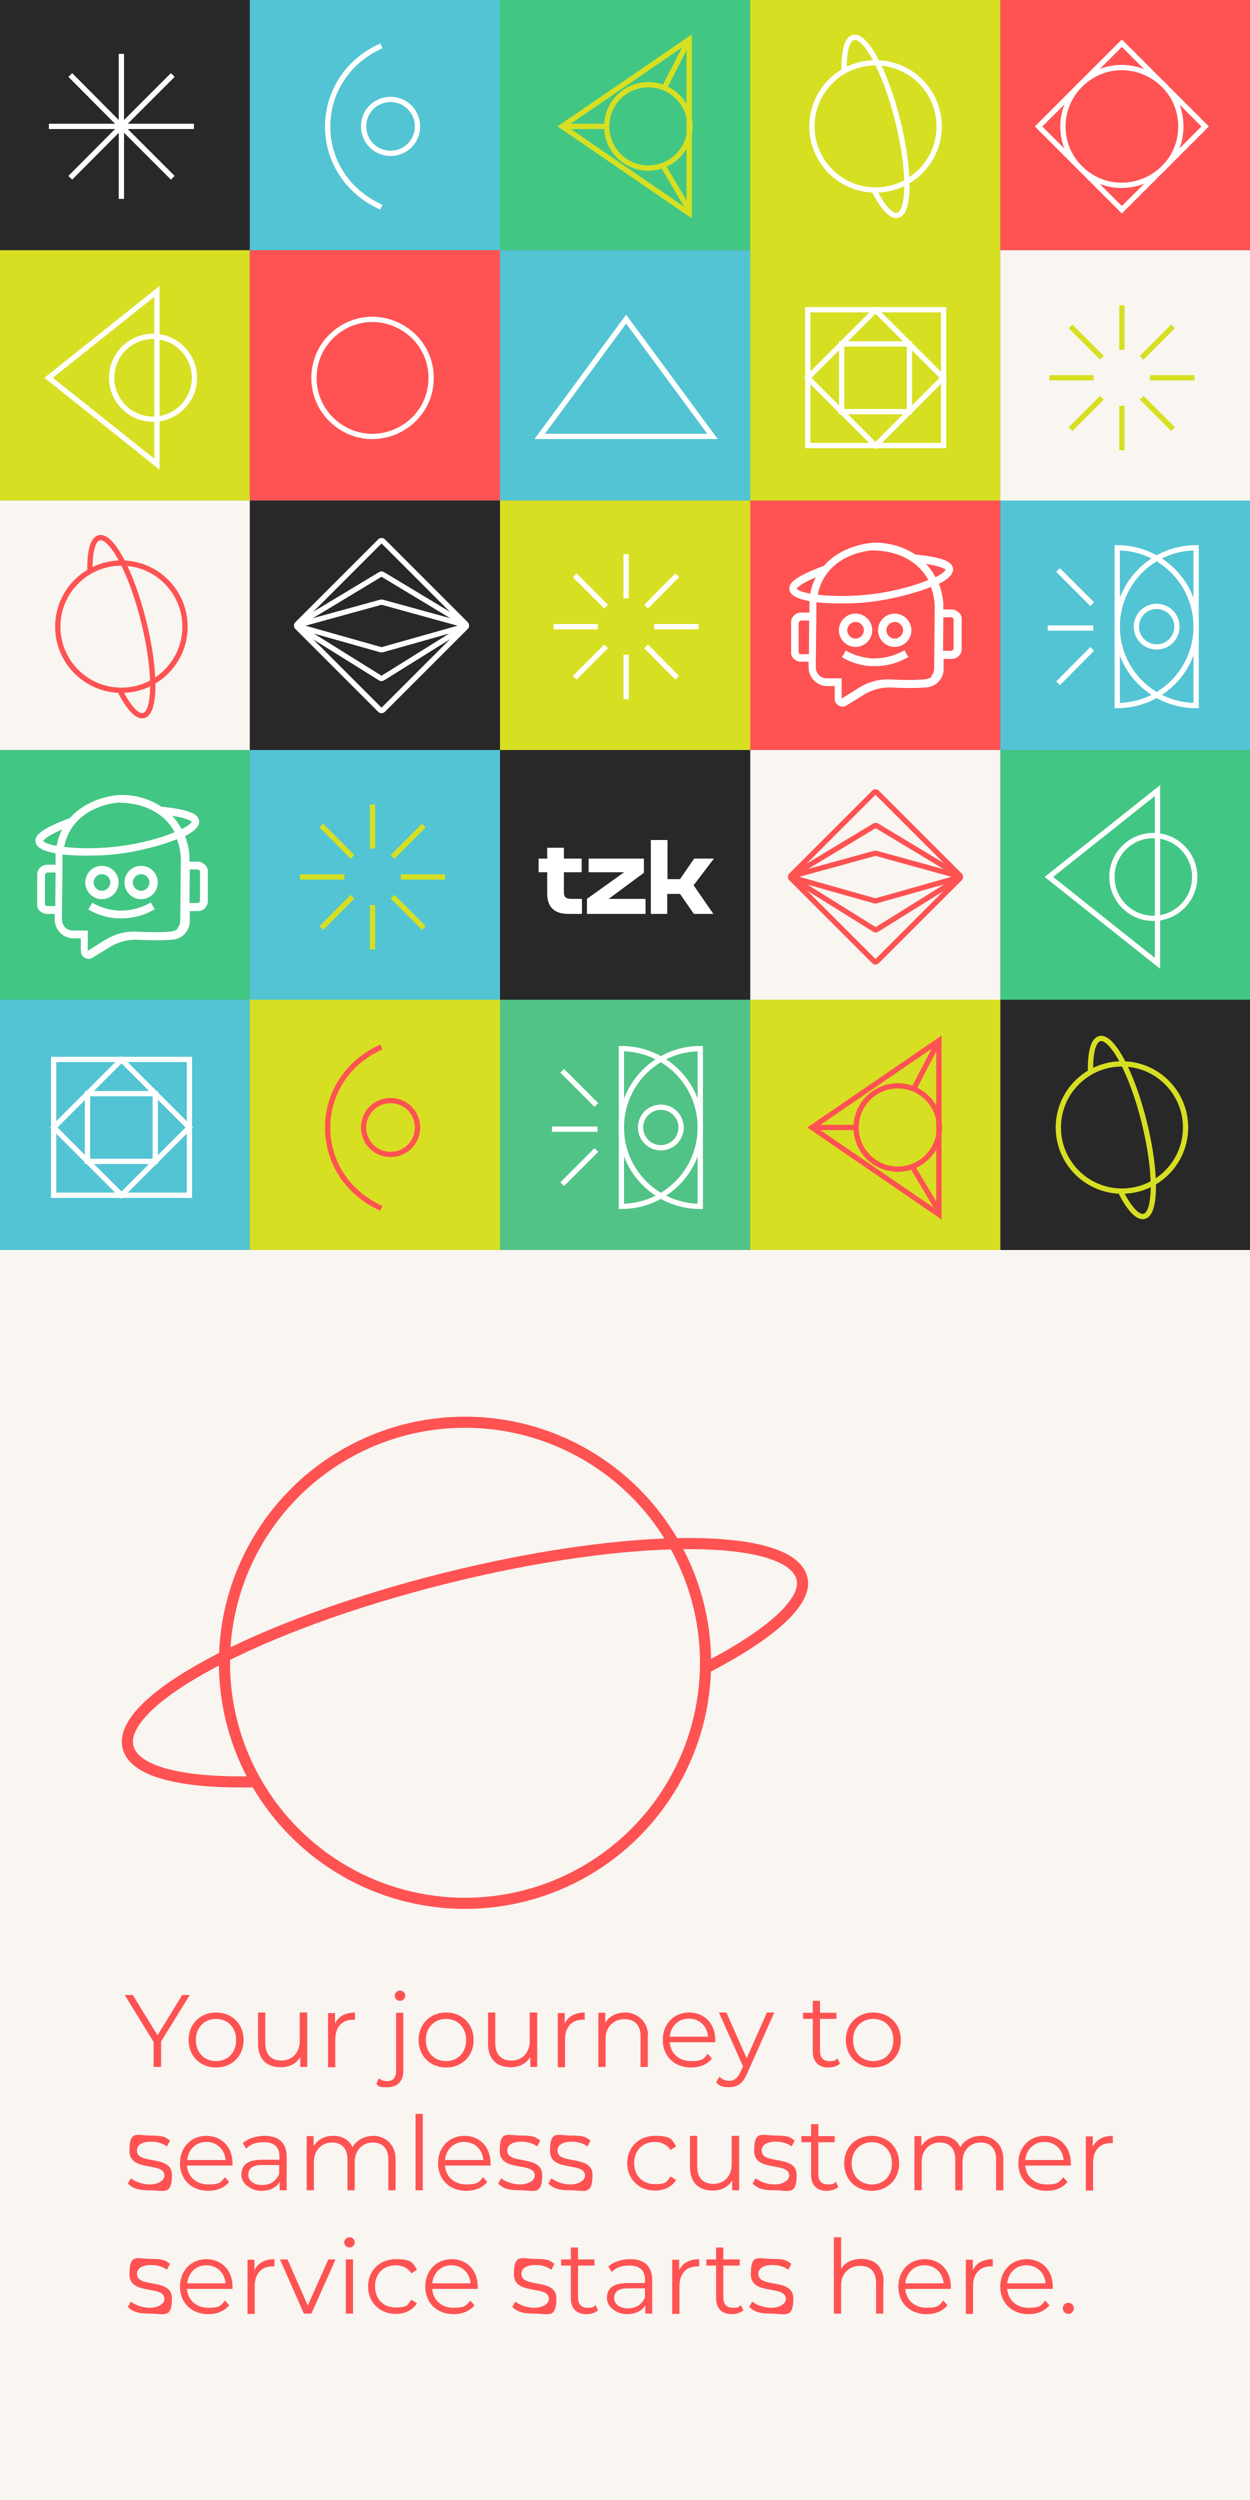 <?xml version="1.0" encoding="UTF-8"?>
<svg xmlns="http://www.w3.org/2000/svg" version="1.1" viewBox="0 0 450 900">
  <rect x="0" y="0" width="450" height="900" fill="#808080" stroke="none"/>
  <defs>
    <style>
      .cls-1 {
        fill: #292828;
      }

      .cls-2, .cls-3 {
        stroke: #ff5252;
      }

      .cls-2, .cls-3, .cls-4, .cls-5 {
        fill: none;
      }

      .cls-2, .cls-4, .cls-5 {
        stroke-width: 1.9px;
      }

      .cls-6 {
        fill: #42c684;
      }

      .cls-3 {
        stroke-width: 4px;
      }

      .cls-7 {
        fill: #fff;
      }

      .cls-8 {
        fill: #ff5252;
      }

      .cls-4 {
        stroke: #fff;
      }

      .cls-5 {
        stroke: #d7df22;
      }

      .cls-9 {
        fill: #51c387;
      }

      .cls-10 {
        fill: #f9f5f1;
      }

      .cls-11 {
        fill: #52c4d4;
      }

      .cls-12 {
        fill: #d7df22;
      }
    </style>
  </defs>
  <!-- Generator: Adobe Illustrator 28.7.1, SVG Export Plug-In . SVG Version: 1.2.0 Build 142)  -->
  <g>
    <g id="Layer_1">
      <g>
        <g>
          <rect class="cls-8" x="360.1" width="90.1" height="90.1"/>
          <rect class="cls-12" x="270" width="90.1" height="180.2"/>
          <rect class="cls-6" x="180" width="90.1" height="90.1"/>
          <rect class="cls-11" x="89.9" width="90.1" height="90.1"/>
          <rect class="cls-1" x="-.2" width="90.1" height="90.1"/>
          <rect class="cls-10" x="360.1" y="90.1" width="90.1" height="90.1"/>
          <rect class="cls-11" x="180" y="90.1" width="90.1" height="90.1"/>
          <rect class="cls-8" x="89.9" y="90.1" width="90.1" height="90.1"/>
          <rect class="cls-12" x="-.2" y="90.1" width="90.1" height="90.1"/>
          <rect class="cls-11" x="360.1" y="180.2" width="90.1" height="90.1"/>
          <rect class="cls-8" x="270" y="180.2" width="90.1" height="90.1"/>
          <rect class="cls-12" x="180" y="180.2" width="90.1" height="90.1"/>
          <rect class="cls-1" x="89.9" y="180.2" width="90.1" height="90.1"/>
          <rect class="cls-10" x="-.2" y="180.2" width="90.1" height="90.1"/>
          <rect class="cls-6" x="360.1" y="270" width="90.1" height="90.1"/>
          <rect class="cls-10" x="270" y="270" width="90.1" height="90.1"/>
          <rect class="cls-1" x="180" y="270" width="90.1" height="90.1"/>
          <rect class="cls-11" x="89.9" y="270" width="90.1" height="90.1"/>
          <rect class="cls-6" x="-.2" y="270" width="90.1" height="90.1"/>
          <rect class="cls-1" x="360.1" y="359.9" width="90.1" height="90.1"/>
          <rect class="cls-12" x="270" y="359.9" width="90.1" height="90.1"/>
          <rect class="cls-9" x="180" y="359.9" width="90.1" height="90.1"/>
          <rect class="cls-12" x="89.9" y="359.9" width="90.1" height="90.1"/>
          <rect class="cls-11" x="-.2" y="359.9" width="90.1" height="90.1"/>
          <polygon class="cls-4" points="225.4 157.1 194.3 157.1 225.4 114.9 256.5 157.1 225.4 157.1"/>
          <g>
            <path class="cls-4" d="M425.1,45.5h0c0,17.6-20.2,27.5-34.2,16.8h0c-11-8.5-11-25,0-33.5h0c13.9-10.8,34.2-.9,34.2,16.8h0Z"/>
            <rect class="cls-4" x="382.7" y="24.3" width="42.4" height="42.4" transform="translate(657.3 363.3) rotate(-135)"/>
          </g>
          <g>
            <rect class="cls-2" x="293.4" y="293.8" width="43.7" height="43.7" rx=".7" ry=".7" transform="translate(314.9 761.8) rotate(-135)"/>
            <path class="cls-2" d="M315.7,297.3l29.2,17.6c.6.3.6,1.2,0,1.5l-29.2,18.2c-.3.2-.7.2-.9,0l-29.2-18.2c-.6-.4-.6-1.2,0-1.5l29.2-17.6c.3-.2.6-.2.9,0Z"/>
            <path class="cls-2" d="M315.4,307.2l27.6,7.6c.9.2.9,1.5,0,1.7l-27.6,7.8c-.2,0-.3,0-.5,0l-27.6-7.8c-.9-.2-.9-1.5,0-1.7l27.6-7.6c.2,0,.3,0,.5,0Z"/>
          </g>
          <g>
            <polygon class="cls-4" points="56.5 136 56.5 167.1 17.5 136 56.5 104.9 56.5 136"/>
            <circle class="cls-4" cx="55.1" cy="136" r="14.9"/>
          </g>
          <g>
            <polygon class="cls-4" points="416.7 315.7 416.7 346.8 377.6 315.7 416.7 284.6 416.7 315.7"/>
            <circle class="cls-4" cx="415.2" cy="315.7" r="14.9"/>
          </g>
          <g>
            <g>
              <path class="cls-4" d="M252.1,377.5c-15.7,0-28.4,12.7-28.4,28.4s12.7,28.4,28.4,28.4v-56.8Z"/>
              <path class="cls-4" d="M223.7,377.5c15.7,0,28.4,12.7,28.4,28.4s-12.7,28.4-28.4,28.4v-56.8Z"/>
            </g>
            <circle class="cls-4" cx="237.9" cy="405.9" r="7.3"/>
            <g>
              <line class="cls-4" x1="215.1" y1="406.5" x2="198.7" y2="406.5"/>
              <line class="cls-4" x1="214.7" y1="397.8" x2="202.4" y2="385.5"/>
              <line class="cls-4" x1="214.7" y1="414" x2="202.4" y2="426.3"/>
            </g>
          </g>
          <g>
            <g>
              <path class="cls-4" d="M430.6,197.2c-15.7,0-28.4,12.7-28.4,28.4s12.7,28.4,28.4,28.4v-56.8Z"/>
              <path class="cls-4" d="M402.2,197.2c15.7,0,28.4,12.7,28.4,28.4s-12.7,28.4-28.4,28.4v-56.8Z"/>
            </g>
            <circle class="cls-4" cx="416.4" cy="225.6" r="7.3"/>
            <g>
              <line class="cls-4" x1="393.6" y1="226.1" x2="377.2" y2="226.1"/>
              <line class="cls-4" x1="393.2" y1="217.5" x2="380.9" y2="205.2"/>
              <line class="cls-4" x1="393.2" y1="233.6" x2="380.9" y2="246"/>
            </g>
          </g>
          <g>
            <polygon class="cls-5" points="248.1 45.5 248.1 76.8 202.4 45.5 248.1 14.2 248.1 45.5"/>
            <circle class="cls-5" cx="233.4" cy="45.5" r="15"/>
            <line class="cls-5" x1="248.1" y1="14.2" x2="239.1" y2="31.7"/>
            <line class="cls-5" x1="218.4" y1="45.5" x2="202.4" y2="45.5"/>
            <line class="cls-5" x1="238.6" y1="59.5" x2="248.1" y2="75.6"/>
          </g>
          <g>
            <polygon class="cls-2" points="338 405.9 338 437.2 292.3 405.9 338 374.6 338 405.9"/>
            <circle class="cls-2" cx="323.2" cy="405.9" r="15"/>
            <line class="cls-2" x1="338" y1="374.6" x2="328.9" y2="392.1"/>
            <line class="cls-2" x1="308.2" y1="405.9" x2="292.3" y2="405.9"/>
            <line class="cls-2" x1="328.4" y1="419.9" x2="338" y2="436"/>
          </g>
          <g>
            <rect class="cls-4" x="290.8" y="111.6" width="48.9" height="48.9" transform="translate(179.2 451.2) rotate(-90)"/>
            <rect class="cls-4" x="297.9" y="118.7" width="34.5" height="34.5" transform="translate(441.9 455) rotate(-135)"/>
            <rect class="cls-4" x="303" y="123.8" width="24.4" height="24.4" transform="translate(179.2 451.2) rotate(-90)"/>
          </g>
          <g>
            <rect class="cls-4" x="19.3" y="381.5" width="48.9" height="48.9" transform="translate(-362.2 449.6) rotate(-90)"/>
            <rect class="cls-4" x="26.5" y="388.6" width="34.5" height="34.5" transform="translate(-212.3 723.8) rotate(-135)"/>
            <rect class="cls-4" x="31.5" y="393.7" width="24.4" height="24.4" transform="translate(-362.2 449.6) rotate(-90)"/>
          </g>
          <g>
            <circle class="cls-4" cx="315.2" cy="45.5" r="22.9"/>
            <path class="cls-4" d="M303.9,25.9c-.2-7.1.9-11.8,3.3-12.4,4.4-1.1,11.6,12.3,16,30,4.4,17.7,4.4,32.9,0,34-2.3.6-5.3-2.8-8.3-8.5"/>
          </g>
          <g>
            <circle class="cls-5" cx="403.9" cy="405.9" r="22.9"/>
            <path class="cls-5" d="M392.6,386.3c-.2-7.1.9-11.8,3.3-12.4,4.4-1.1,11.6,12.3,16,30,4.4,17.7,4.4,32.9,0,34-2.3.6-5.3-2.8-8.3-8.5"/>
          </g>
          <g>
            <circle class="cls-2" cx="43.7" cy="225.6" r="22.9"/>
            <path class="cls-2" d="M32.4,206c-.2-7.1.9-11.8,3.3-12.4,4.4-1.1,11.6,12.3,16,30,4.4,17.7,4.4,32.9,0,34-2.3.6-5.3-2.8-8.3-8.5"/>
          </g>
          <g>
            <line class="cls-5" x1="385.4" y1="117.5" x2="396.7" y2="128.8"/>
            <line class="cls-5" x1="403.9" y1="109.9" x2="403.9" y2="125.9"/>
            <line class="cls-5" x1="422.3" y1="117.5" x2="411" y2="128.8"/>
            <line class="cls-5" x1="430" y1="136" x2="414" y2="136"/>
            <line class="cls-5" x1="411" y1="143.2" x2="422.3" y2="154.5"/>
            <line class="cls-5" x1="403.9" y1="146.1" x2="403.9" y2="162.1"/>
            <line class="cls-5" x1="396.7" y1="143.2" x2="385.4" y2="154.5"/>
            <line class="cls-5" x1="393.7" y1="136" x2="377.8" y2="136"/>
          </g>
          <g>
            <line class="cls-5" x1="115.7" y1="297.2" x2="126.9" y2="308.5"/>
            <line class="cls-5" x1="134.1" y1="289.6" x2="134.1" y2="305.5"/>
            <line class="cls-5" x1="152.6" y1="297.2" x2="141.3" y2="308.5"/>
            <line class="cls-5" x1="160.2" y1="315.7" x2="144.3" y2="315.7"/>
            <line class="cls-5" x1="141.3" y1="322.8" x2="152.6" y2="334.1"/>
            <line class="cls-5" x1="134.1" y1="325.8" x2="134.1" y2="341.8"/>
            <line class="cls-5" x1="126.9" y1="322.8" x2="115.7" y2="334.1"/>
            <line class="cls-5" x1="124" y1="315.7" x2="108" y2="315.7"/>
          </g>
          <g>
            <line class="cls-4" x1="206.9" y1="207.1" x2="218.2" y2="218.4"/>
            <line class="cls-4" x1="225.4" y1="199.5" x2="225.4" y2="215.4"/>
            <line class="cls-4" x1="243.8" y1="207.1" x2="232.6" y2="218.4"/>
            <line class="cls-4" x1="251.5" y1="225.6" x2="235.5" y2="225.6"/>
            <line class="cls-4" x1="232.6" y1="232.7" x2="243.8" y2="244"/>
            <line class="cls-4" x1="225.4" y1="235.7" x2="225.4" y2="251.7"/>
            <line class="cls-4" x1="218.2" y1="232.7" x2="206.9" y2="244"/>
            <line class="cls-4" x1="215.2" y1="225.6" x2="199.3" y2="225.6"/>
          </g>
          <g>
            <line class="cls-4" x1="25.3" y1="27" x2="43.7" y2="45.5"/>
            <line class="cls-4" x1="43.7" y1="19.4" x2="43.7" y2="45.5"/>
            <line class="cls-4" x1="62.2" y1="27" x2="43.7" y2="45.5"/>
            <line class="cls-4" x1="69.8" y1="45.5" x2="43.7" y2="45.5"/>
            <line class="cls-4" x1="62.2" y1="64" x2="43.7" y2="45.5"/>
            <line class="cls-4" x1="43.7" y1="71.6" x2="43.7" y2="45.5"/>
            <line class="cls-4" x1="25.3" y1="64" x2="43.7" y2="45.5"/>
            <line class="cls-4" x1="17.6" y1="45.5" x2="43.7" y2="45.5"/>
          </g>
          <path class="cls-4" d="M137.3,74.6c-25.8-11.6-25.8-46.5,0-58.1M150.3,45.5c0,5.4-4.3,9.7-9.7,9.7s-9.7-4.3-9.7-9.7,4.3-9.7,9.7-9.7,9.7,4.3,9.7,9.7Z"/>
          <path class="cls-2" d="M137.3,435c-25.8-11.6-25.8-46.5,0-58.1M150.3,405.9c0,5.4-4.3,9.7-9.7,9.7s-9.7-4.3-9.7-9.7,4.3-9.7,9.7-9.7,9.7,4.3,9.7,9.7Z"/>
          <path class="cls-4" d="M155.2,136h0c0,17.5-20.1,27.4-34,16.7h0c-10.9-8.4-10.9-24.9,0-33.3h0c13.9-10.7,34-.8,34,16.7h0Z"/>
          <g>
            <path class="cls-7" d="M204.5,329c-4.6,0-7.5-2.2-7.5-7.2v-7.8h-3.1v-4.9h3.1v-3.9h6v3.9h6.4v4.9h-6.4v7.1c0,2,.8,2.5,2.9,2.5h3.6v5.4h-4.9Z"/>
            <path class="cls-7" d="M219.1,323.6h13.3v5.4h-21.1v-5.4l12.7-9.1.7-.5h-12.8v-4.9h19.9v5.1c-4.2,3.1-8.5,6.3-12.7,9.4Z"/>
            <path class="cls-7" d="M234.3,329v-26.6h6v14.1h4.5l5.1-7.4h7.1l-7.3,9.6,7.1,10.3h-7l-5-7.2h-4.6v7.2h-6Z"/>
          </g>
          <g>
            <path class="cls-7" d="M73.7,311.3c-.7-.7-1.6-1.1-2.5-1.1h-3c0-.8,0-1.5,0-2.3-.2-2-.6-4.4-1.6-6.9,3.3-1.7,5.3-3.5,5.1-5.5-.3-2.7-4.3-4.1-13.6-5.1-6.6-4.4-13.9-4.3-15-4.2-.5,0-11.1.5-17.9,8.3-11.4,4.2-12.7,6.6-12.4,8.6.3,2.1,3.2,3.4,7.2,4.1v4.1s-2.9,0-2.9,0c-1,0-1.9.4-2.6,1s-1.1,1.6-1.1,2.5v10.5c-.1,1,.2,1.9.9,2.6.7.7,1.6,1.1,2.5,1.1h2.9s0,2,0,2c0,3.7,2.9,6.7,6.6,6.8h2.8s0,4.6,0,4.6c0,1,.5,1.9,1.4,2.4.4.2.9.4,1.4.4s.9-.1,1.4-.4l6.3-3.9c2.9-1.8,6.3-2.7,9.7-2.6,3.8.2,9,.3,12.4,0,.9,0,3-.3,4.6-1.9,1.3-1.3,2-2.9,2-4.7v-3.7s2.9,0,2.9,0h.1c1.9,0,3.5-1.6,3.5-3.5v-10.5c.1-1-.2-1.9-.9-2.6h0ZM68.9,295.8c0,.6-1.4,1.6-3.5,2.7-.5-.9-1-1.7-1.6-2.6-.6-.8-1.2-1.5-1.8-2.2,6.3,1,7,2.1,7,2.1ZM43.2,289c1.2,0,12-.2,18.4,8.5.5.7.9,1.4,1.3,2.1-4.8,2-12.1,4.1-20.3,5.1-7.5.9-14.5.8-19.5.2.4-2.1,1.1-4,2.1-5.8,5.5-9.6,17.4-10.2,17.9-10.2ZM15.5,302.8c0,0,.4-1.4,6.9-4.2-1,1.9-1.6,3.8-2,5.9-2.8-.5-4.6-1.2-4.9-1.8h0ZM17,326.2c-.2,0-.4,0-.6-.2-.2-.2-.2-.4-.2-.6v-10.5c.1-.2.2-.4.4-.6.2-.1.3-.2.5-.2h2.9s-.1,12.1-.1,12.1h-2.9ZM64.1,334.3c-.8.8-1.9,1-3,1.1-3.2.3-8.3.2-12,0-4-.2-7.9.9-11.3,3l-6.2,3.9v-7.3c0,0-5.4,0-5.4,0-2.2,0-3.9-1.8-3.9-4v-2h0l.2-17.6h0v-3.3h0c0-.2,0-.3,0-.5,3.4.4,7.4.5,11.1.4,3.3,0,6.5-.3,9-.6,5.8-.7,14.8-2.7,21.1-5.3,1,2.5,1.3,4.9,1.4,6.7l-.2,22.7c0,1-.4,2-1.2,2.8ZM71.9,324.3c0,.5-.3.8-.8.8h-2.9s.1-12.1.1-12.1h2.9c.2,0,.4.1.6.3.2.2.2.4.2.6v10.5c-.1,0-.1,0-.1,0Z"/>
            <g>
              <path class="cls-7" d="M42.4,327.8c-3.2-.2-6.4-1.2-9.2-2.8l-1.4,2.4c3.2,1.9,6.8,3,10.4,3.2.7,0,1.4,0,2,0,5.3-.1,9.4-2,11.5-3.3l-1.4-2.4c-2.1,1.2-6.4,3.2-11.9,2.9h0Z"/>
              <path class="cls-7" d="M50.8,314.7c1.7,0,3,1.4,3,3s-1.4,3-3,3-3-1.4-3-3,1.4-3,3-3M50.8,311.7c-3.3,0-6,2.7-6,6s2.7,6,6,6,6-2.7,6-6-2.7-6-6-6h0Z"/>
              <path class="cls-7" d="M36.7,314.7c1.7,0,3,1.4,3,3s-1.4,3-3,3-3-1.4-3-3,1.4-3,3-3M36.7,311.7c-3.3,0-6,2.7-6,6s2.7,6,6,6,6-2.7,6-6-2.7-6-6-6h0Z"/>
            </g>
          </g>
          <g>
            <path class="cls-7" d="M345.1,220.5c-.7-.7-1.6-1.1-2.5-1.1h-3c0-.8,0-1.5,0-2.3-.2-2-.6-4.4-1.6-6.9,3.3-1.7,5.3-3.5,5.1-5.5-.3-2.7-4.3-4.1-13.6-5.1-6.6-4.4-13.9-4.3-15-4.2-.5,0-11.1.5-17.9,8.3-11.4,4.2-12.7,6.6-12.4,8.6.3,2.1,3.2,3.4,7.2,4.1v4.1s-2.9,0-2.9,0c-1,0-1.9.4-2.6,1s-1.1,1.6-1.1,2.5v10.5c-.1,1,.2,1.9.9,2.6.7.7,1.6,1.1,2.5,1.1h2.9s0,2,0,2c0,3.7,2.9,6.7,6.6,6.8h2.8s0,4.6,0,4.6c0,1,.5,1.9,1.4,2.4.4.2.9.4,1.4.4s.9-.1,1.4-.4l6.3-3.9c2.9-1.8,6.3-2.7,9.7-2.6,3.8.2,9,.3,12.4,0,.9,0,3-.3,4.6-1.9,1.3-1.3,2-2.9,2-4.7v-3.7s2.9,0,2.9,0h.1c1.9,0,3.5-1.6,3.5-3.5v-10.5c.1-1-.2-1.9-.9-2.6h0ZM340.3,205.1c0,.6-1.4,1.6-3.5,2.7-.5-.9-1-1.7-1.6-2.6-.6-.8-1.2-1.5-1.8-2.2,6.3,1,7,2.1,7,2.1ZM314.5,198.2c1.2,0,12-.2,18.4,8.5.5.7.9,1.4,1.3,2.1-4.8,2-12.1,4.1-20.3,5.1-7.5.9-14.5.8-19.5.2.4-2.1,1.1-4,2.1-5.8,5.5-9.6,17.4-10.2,17.9-10.2ZM286.8,212c0,0,.4-1.4,6.9-4.2-1,1.9-1.6,3.8-2,5.9-2.8-.5-4.6-1.2-4.9-1.8h0ZM288.3,235.5c-.2,0-.4,0-.6-.2-.2-.2-.2-.4-.2-.6v-10.5c.1-.2.2-.4.4-.6.2-.1.3-.2.5-.2h2.9s-.1,12.1-.1,12.1h-2.9ZM335.5,243.5c-.8.8-1.9,1-3,1.1-3.2.3-8.3.2-12,0-4-.2-7.9.9-11.3,3l-6.2,3.9v-7.3c0,0-5.4,0-5.4,0-2.2,0-3.9-1.8-3.9-4v-2h0l.2-17.6h0v-3.3h0c0-.2,0-.3,0-.5,3.4.4,7.4.5,11.1.4,3.3,0,6.5-.3,9-.6,5.8-.7,14.8-2.7,21.1-5.3,1,2.5,1.3,4.9,1.4,6.7l-.2,22.7c0,1-.4,2-1.2,2.8ZM343.2,233.5c0,.5-.3.8-.8.8h-2.9s.1-12.1.1-12.1h2.9c.2,0,.4.1.6.3.2.2.2.4.2.6v10.5c-.1,0-.1,0-.1,0Z"/>
            <g>
              <path class="cls-7" d="M313.7,237c-3.2-.2-6.4-1.2-9.2-2.8l-1.4,2.4c3.2,1.9,6.8,3,10.4,3.2.7,0,1.4,0,2,0,5.3-.1,9.4-2,11.5-3.3l-1.4-2.4c-2.1,1.2-6.4,3.2-11.9,2.9h0Z"/>
              <path class="cls-7" d="M322.1,223.9c1.7,0,3,1.4,3,3s-1.4,3-3,3-3-1.4-3-3,1.4-3,3-3M322.1,220.9c-3.3,0-6,2.7-6,6s2.7,6,6,6,6-2.7,6-6-2.7-6-6-6h0Z"/>
              <path class="cls-7" d="M308,223.9c1.7,0,3,1.4,3,3s-1.4,3-3,3-3-1.4-3-3,1.4-3,3-3M308,220.9c-3.3,0-6,2.7-6,6s2.7,6,6,6,6-2.7,6-6-2.7-6-6-6h0Z"/>
            </g>
          </g>
          <g>
            <rect class="cls-4" x="115.5" y="203.4" width="43.7" height="43.7" rx=".7" ry=".7" transform="translate(75.2 481.6) rotate(-135)"/>
            <path class="cls-4" d="M137.8,206.8l29.2,17.6c.6.3.6,1.2,0,1.5l-29.2,18.2c-.3.2-.7.2-.9,0l-29.2-18.2c-.6-.4-.6-1.2,0-1.5l29.2-17.6c.3-.2.6-.2.9,0Z"/>
            <path class="cls-4" d="M137.6,216.8l27.6,7.6c.9.2.9,1.5,0,1.7l-27.6,7.8c-.2,0-.3,0-.5,0l-27.6-7.8c-.9-.2-.9-1.5,0-1.7l27.6-7.6c.2,0,.3,0,.5,0Z"/>
          </g>
        </g>
        <g>
          <rect class="cls-10" x="-.2" y="450" width="450.4" height="450"/>
          <g>
            <circle class="cls-3" cx="167.4" cy="598.6" r="86.6"/>
            <path class="cls-3" d="M93.2,641.4c-26.8.8-44.8-3.3-47.1-12.4-4.2-16.7,46.7-43.9,113.7-60.7,67-16.8,124.7-16.8,128.9-.1,2.2,8.6-12.1,20.6-34.1,32"/>
          </g>
          <g>
            <path class="cls-8" d="M58,735.1v9h-2.7v-9l-10.4-16.9h2.9l8.9,14.5,8.9-14.5h2.7l-10.4,16.9Z"/>
            <path class="cls-8" d="M67.9,734.4c0-5.8,4.2-9.9,9.9-9.9s9.9,4.1,9.9,9.9-4.2,9.9-9.9,9.9-9.9-4.1-9.9-9.9ZM85,734.4c0-4.6-3.1-7.6-7.2-7.6s-7.3,3-7.3,7.6,3.1,7.6,7.3,7.6,7.2-3,7.2-7.6Z"/>
            <path class="cls-8" d="M110.6,724.6v19.5h-2.5v-3.6c-1.4,2.4-3.9,3.7-7,3.7-5,0-8.2-2.8-8.2-8.4v-11.3h2.6v11c0,4.1,2.1,6.3,5.8,6.3s6.6-2.6,6.6-7.1v-10.2h2.6Z"/>
            <path class="cls-8" d="M127.8,724.5v2.6c-.2,0-.4,0-.6,0-4.1,0-6.5,2.6-6.5,7.2v9.9h-2.6v-19.5h2.5v3.8c1.2-2.6,3.7-4,7.3-4Z"/>
            <path class="cls-8" d="M135.5,750.2l.9-2c.8.7,1.8,1,3,1,2.1,0,3.2-1.3,3.2-3.7v-20.9h2.6v20.9c0,3.6-2,5.9-5.7,5.9s-3.1-.4-4.1-1.3ZM142.1,718.5c0-1,.9-1.9,1.9-1.9s1.9.8,1.9,1.8-.8,1.9-1.9,1.9-1.9-.9-1.9-1.9Z"/>
            <path class="cls-8" d="M150.7,734.4c0-5.8,4.2-9.9,9.9-9.9s9.9,4.1,9.9,9.9-4.2,9.9-9.9,9.9-9.9-4.1-9.9-9.9ZM167.8,734.4c0-4.6-3.1-7.6-7.2-7.6s-7.3,3-7.3,7.6,3.1,7.6,7.3,7.6,7.2-3,7.2-7.6Z"/>
            <path class="cls-8" d="M193.4,724.6v19.5h-2.5v-3.6c-1.4,2.4-3.9,3.7-7,3.7-5,0-8.2-2.8-8.2-8.4v-11.3h2.6v11c0,4.1,2.1,6.3,5.8,6.3s6.6-2.6,6.6-7.1v-10.2h2.6Z"/>
            <path class="cls-8" d="M210.5,724.5v2.6c-.2,0-.4,0-.6,0-4.1,0-6.5,2.6-6.5,7.2v9.9h-2.6v-19.5h2.5v3.8c1.2-2.6,3.7-4,7.3-4Z"/>
            <path class="cls-8" d="M233.2,732.8v11.3h-2.6v-11c0-4.1-2.1-6.2-5.8-6.2s-6.8,2.6-6.8,7v10.2h-2.6v-19.5h2.5v3.6c1.4-2.4,4-3.7,7.4-3.7s8,2.7,8,8.3Z"/>
            <path class="cls-8" d="M257.4,735.2h-16.3c.3,4.1,3.4,6.8,7.7,6.8s4.5-.9,6-2.6l1.5,1.7c-1.7,2.1-4.4,3.2-7.5,3.2-6.1,0-10.2-4.1-10.2-9.9s4-9.9,9.5-9.9,9.4,4,9.4,9.9,0,.5,0,.8ZM241.1,733.2h13.8c-.3-3.8-3.1-6.5-6.9-6.5s-6.5,2.7-6.9,6.5Z"/>
            <path class="cls-8" d="M278.7,724.6l-9.7,21.8c-1.6,3.8-3.7,5-6.5,5s-3.6-.6-4.7-1.8l1.2-2c1,1,2.1,1.5,3.6,1.5s2.9-.8,4-3.3l.9-1.9-8.7-19.4h2.7l7.3,16.5,7.3-16.5h2.6Z"/>
            <path class="cls-8" d="M302.4,742.9c-1,.9-2.6,1.4-4.1,1.4-3.7,0-5.7-2.1-5.7-5.7v-11.8h-3.5v-2.2h3.5v-4.3h2.6v4.3h5.9v2.2h-5.9v11.6c0,2.3,1.2,3.6,3.4,3.6s2.1-.3,2.9-1l.9,1.9Z"/>
            <path class="cls-8" d="M304.5,734.4c0-5.8,4.2-9.9,9.9-9.9s9.9,4.1,9.9,9.9-4.2,9.9-9.9,9.9-9.9-4.1-9.9-9.9ZM321.6,734.4c0-4.6-3.1-7.6-7.2-7.6s-7.3,3-7.3,7.6,3.1,7.6,7.3,7.6,7.2-3,7.2-7.6Z"/>
            <path class="cls-8" d="M45.9,786.3l1.2-2.1c1.6,1.2,4.2,2.2,6.9,2.2s5.2-1.3,5.2-3.2c0-5.1-12.6-1.1-12.6-8.8s2.7-5.6,7.7-5.6,5.3.7,6.9,1.8l-1.1,2.1c-1.7-1.2-3.7-1.7-5.7-1.7-3.5,0-5.1,1.4-5.1,3.2,0,5.3,12.6,1.3,12.6,8.8s-3,5.5-8,5.5-6.3-1-7.9-2.4Z"/>
            <path class="cls-8" d="M83.6,779.6h-16.3c.3,4.1,3.4,6.8,7.7,6.8s4.5-.9,6-2.6l1.5,1.7c-1.7,2.1-4.4,3.2-7.5,3.2-6.1,0-10.2-4.1-10.2-9.9s4-9.9,9.5-9.9,9.4,4,9.4,9.9,0,.5,0,.8ZM67.4,777.6h13.8c-.3-3.8-3.1-6.5-6.9-6.5s-6.5,2.7-6.9,6.5Z"/>
            <path class="cls-8" d="M103.2,776.4v12.1h-2.5v-3c-1.2,2-3.5,3.2-6.7,3.2s-7.1-2.3-7.1-5.7,1.9-5.5,7.5-5.5h6.2v-1.2c0-3.3-1.9-5.1-5.5-5.1s-4.9.9-6.5,2.3l-1.2-2c2-1.7,4.8-2.6,7.9-2.6,5,0,7.9,2.5,7.9,7.5ZM100.5,782.6v-3.2h-6.1c-3.8,0-5,1.5-5,3.5s1.8,3.7,4.9,3.7,5.1-1.4,6.2-4Z"/>
            <path class="cls-8" d="M142.4,777.2v11.3h-2.6v-11c0-4.1-2.1-6.2-5.6-6.2s-6.5,2.6-6.5,7v10.2h-2.6v-11c0-4.1-2.1-6.2-5.6-6.2s-6.5,2.6-6.5,7v10.2h-2.6v-19.5h2.5v3.6c1.4-2.3,3.9-3.7,7.1-3.7s5.7,1.4,6.9,4.1c1.4-2.5,4.2-4.1,7.7-4.1s7.8,2.7,7.8,8.3Z"/>
            <path class="cls-8" d="M149.6,761h2.6v27.5h-2.6v-27.5Z"/>
            <path class="cls-8" d="M176.5,779.6h-16.3c.3,4.1,3.4,6.8,7.7,6.8s4.5-.9,6-2.6l1.5,1.7c-1.7,2.1-4.4,3.2-7.5,3.2-6.1,0-10.2-4.1-10.2-9.9s4-9.9,9.5-9.9,9.4,4,9.4,9.9,0,.5,0,.8ZM160.2,777.6h13.8c-.3-3.8-3.1-6.5-6.9-6.5s-6.5,2.7-6.9,6.5Z"/>
            <path class="cls-8" d="M179.2,786.3l1.2-2.1c1.6,1.2,4.2,2.2,6.9,2.2s5.2-1.3,5.2-3.2c0-5.1-12.6-1.1-12.6-8.8s2.7-5.6,7.7-5.6,5.3.7,6.9,1.8l-1.1,2.1c-1.7-1.2-3.7-1.7-5.7-1.7-3.5,0-5.1,1.4-5.1,3.2,0,5.3,12.6,1.3,12.6,8.8s-3,5.5-8,5.5-6.3-1-7.9-2.4Z"/>
            <path class="cls-8" d="M197.3,786.3l1.2-2.1c1.6,1.2,4.2,2.2,6.9,2.2s5.2-1.3,5.2-3.2c0-5.1-12.6-1.1-12.6-8.8s2.7-5.6,7.7-5.6,5.3.7,6.9,1.8l-1.1,2.1c-1.7-1.2-3.7-1.7-5.7-1.7-3.5,0-5.1,1.4-5.1,3.2,0,5.3,12.6,1.3,12.6,8.8s-3,5.5-8,5.5-6.3-1-7.9-2.4Z"/>
            <path class="cls-8" d="M225.8,778.8c0-5.8,4.2-9.9,10-9.9s6.1,1.3,7.6,3.8l-2,1.3c-1.3-2-3.4-2.9-5.7-2.9-4.3,0-7.4,3-7.4,7.6s3.1,7.6,7.4,7.6,4.3-.9,5.7-2.8l2,1.3c-1.6,2.5-4.3,3.8-7.6,3.8-5.8,0-10-4.1-10-9.9Z"/>
            <path class="cls-8" d="M266.1,769v19.5h-2.5v-3.6c-1.4,2.4-3.9,3.7-7,3.7-5,0-8.2-2.8-8.2-8.4v-11.3h2.6v11c0,4.1,2.1,6.3,5.8,6.3s6.6-2.6,6.6-7.1v-10.2h2.6Z"/>
            <path class="cls-8" d="M270.8,786.3l1.2-2.1c1.6,1.2,4.2,2.2,6.9,2.2s5.2-1.3,5.2-3.2c0-5.1-12.6-1.1-12.6-8.8s2.7-5.6,7.7-5.6,5.3.7,6.9,1.8l-1.1,2.1c-1.7-1.2-3.7-1.7-5.7-1.7-3.5,0-5.1,1.4-5.1,3.2,0,5.3,12.6,1.3,12.6,8.8s-3,5.5-8,5.5-6.3-1-7.9-2.4Z"/>
            <path class="cls-8" d="M301.8,787.3c-1,.9-2.6,1.4-4.1,1.4-3.7,0-5.7-2.1-5.7-5.7v-11.8h-3.5v-2.2h3.5v-4.3h2.6v4.3h5.9v2.2h-5.9v11.6c0,2.3,1.2,3.6,3.4,3.6s2.1-.3,2.9-1l.9,1.9Z"/>
            <path class="cls-8" d="M303.9,778.8c0-5.8,4.2-9.9,9.9-9.9s9.9,4.1,9.9,9.9-4.2,9.9-9.9,9.9-9.9-4.1-9.9-9.9ZM321.1,778.8c0-4.6-3.1-7.6-7.2-7.6s-7.3,3-7.3,7.6,3.1,7.6,7.3,7.6,7.2-3,7.2-7.6Z"/>
            <path class="cls-8" d="M361.2,777.2v11.3h-2.6v-11c0-4.1-2.1-6.2-5.6-6.2s-6.5,2.6-6.5,7v10.2h-2.6v-11c0-4.1-2.1-6.2-5.6-6.2s-6.5,2.6-6.5,7v10.2h-2.6v-19.5h2.5v3.6c1.4-2.3,3.9-3.7,7.1-3.7s5.7,1.4,6.9,4.1c1.4-2.5,4.2-4.1,7.7-4.1s7.8,2.7,7.8,8.3Z"/>
            <path class="cls-8" d="M385.4,779.6h-16.3c.3,4.1,3.4,6.8,7.7,6.8s4.5-.9,6-2.6l1.5,1.7c-1.7,2.1-4.4,3.2-7.5,3.2-6.1,0-10.2-4.1-10.2-9.9s4-9.9,9.5-9.9,9.4,4,9.4,9.9,0,.5,0,.8ZM369.1,777.6h13.8c-.3-3.8-3.1-6.5-6.9-6.5s-6.5,2.7-6.9,6.5Z"/>
            <path class="cls-8" d="M400.6,768.9v2.6c-.2,0-.4,0-.6,0-4.1,0-6.5,2.6-6.5,7.2v9.9h-2.6v-19.5h2.5v3.8c1.2-2.6,3.7-4,7.3-4Z"/>
            <path class="cls-8" d="M45.9,830.7l1.2-2.1c1.6,1.2,4.2,2.2,6.9,2.2s5.2-1.3,5.2-3.2c0-5.1-12.6-1.1-12.6-8.8s2.7-5.6,7.7-5.6,5.3.7,6.9,1.8l-1.1,2.1c-1.7-1.2-3.7-1.7-5.7-1.7-3.5,0-5.1,1.4-5.1,3.2,0,5.3,12.6,1.3,12.6,8.8s-3,5.5-8,5.5-6.3-1-7.9-2.4Z"/>
            <path class="cls-8" d="M83.6,824h-16.3c.3,4.1,3.4,6.8,7.7,6.8s4.5-.9,6-2.6l1.5,1.7c-1.7,2.1-4.4,3.2-7.5,3.2-6.1,0-10.2-4.1-10.2-9.9s4-9.9,9.5-9.9,9.4,4,9.4,9.9,0,.5,0,.8ZM67.4,822h13.8c-.3-3.8-3.1-6.5-6.9-6.5s-6.5,2.7-6.9,6.5Z"/>
            <path class="cls-8" d="M98.8,813.3v2.6c-.2,0-.4,0-.6,0-4.1,0-6.5,2.6-6.5,7.2v9.9h-2.6v-19.5h2.5v3.8c1.2-2.6,3.7-4,7.3-4Z"/>
            <path class="cls-8" d="M120.8,813.4l-8.7,19.5h-2.7l-8.6-19.5h2.7l7.3,16.6,7.4-16.6h2.6Z"/>
            <path class="cls-8" d="M123.9,807.3c0-1,.9-1.9,1.9-1.9s1.9.8,1.9,1.8-.8,1.9-1.9,1.9-1.9-.9-1.9-1.9ZM124.5,813.4h2.6v19.5h-2.6v-19.5Z"/>
            <path class="cls-8" d="M132.5,823.2c0-5.8,4.2-9.9,10-9.9s6.1,1.3,7.6,3.8l-2,1.3c-1.3-2-3.4-2.9-5.7-2.9-4.3,0-7.4,3-7.4,7.6s3.1,7.6,7.4,7.6,4.3-.9,5.7-2.8l2,1.3c-1.6,2.5-4.3,3.8-7.6,3.8-5.8,0-10-4.1-10-9.9Z"/>
            <path class="cls-8" d="M171.9,824h-16.3c.3,4.1,3.4,6.8,7.7,6.8s4.5-.9,6-2.6l1.5,1.7c-1.7,2.1-4.4,3.2-7.5,3.2-6.1,0-10.2-4.1-10.2-9.9s4-9.9,9.5-9.9,9.4,4,9.4,9.9,0,.5,0,.8ZM155.6,822h13.8c-.3-3.8-3.1-6.5-6.9-6.5s-6.5,2.7-6.9,6.5Z"/>
            <path class="cls-8" d="M184.3,830.7l1.2-2.1c1.6,1.2,4.2,2.2,6.9,2.2s5.2-1.3,5.2-3.2c0-5.1-12.6-1.1-12.6-8.8s2.7-5.6,7.7-5.6,5.3.7,6.9,1.8l-1.1,2.1c-1.7-1.2-3.7-1.7-5.7-1.7-3.5,0-5.1,1.4-5.1,3.2,0,5.3,12.6,1.3,12.6,8.8s-3,5.5-8,5.5-6.3-1-7.9-2.4Z"/>
            <path class="cls-8" d="M215.3,831.7c-1,.9-2.6,1.4-4.1,1.4-3.7,0-5.7-2.1-5.7-5.7v-11.8h-3.5v-2.2h3.5v-4.3h2.6v4.3h5.9v2.2h-5.9v11.6c0,2.3,1.2,3.6,3.4,3.6s2.1-.3,2.9-1l.9,1.9Z"/>
            <path class="cls-8" d="M234.8,820.8v12.1h-2.5v-3c-1.2,2-3.5,3.2-6.7,3.2s-7.1-2.3-7.1-5.7,1.9-5.5,7.5-5.5h6.2v-1.2c0-3.3-1.9-5.1-5.5-5.1s-4.9.9-6.5,2.3l-1.2-2c2-1.7,4.8-2.6,7.9-2.6,5,0,7.9,2.5,7.9,7.5ZM232.2,827v-3.2h-6.1c-3.8,0-5,1.5-5,3.5s1.8,3.7,4.9,3.7,5.1-1.4,6.2-4Z"/>
            <path class="cls-8" d="M251.7,813.3v2.6c-.2,0-.4,0-.6,0-4.1,0-6.5,2.6-6.5,7.2v9.9h-2.6v-19.5h2.5v3.8c1.2-2.6,3.7-4,7.3-4Z"/>
            <path class="cls-8" d="M267.6,831.7c-1,.9-2.6,1.4-4.1,1.4-3.7,0-5.7-2.1-5.7-5.7v-11.8h-3.5v-2.2h3.5v-4.3h2.6v4.3h5.9v2.2h-5.9v11.6c0,2.3,1.2,3.6,3.4,3.6s2.1-.3,2.9-1l.9,1.9Z"/>
            <path class="cls-8" d="M269.6,830.7l1.2-2.1c1.6,1.2,4.2,2.2,6.9,2.2s5.2-1.3,5.2-3.2c0-5.1-12.6-1.1-12.6-8.8s2.7-5.6,7.7-5.6,5.3.7,6.9,1.8l-1.1,2.1c-1.7-1.2-3.7-1.7-5.7-1.7-3.5,0-5.1,1.4-5.1,3.2,0,5.3,12.6,1.3,12.6,8.8s-3,5.5-8,5.5-6.3-1-7.9-2.4Z"/>
            <path class="cls-8" d="M318,821.6v11.3h-2.6v-11c0-4.1-2.1-6.2-5.8-6.2s-6.8,2.6-6.8,7v10.2h-2.6v-27.5h2.6v11.4c1.4-2.3,4-3.6,7.3-3.6,4.7,0,8,2.7,8,8.3Z"/>
            <path class="cls-8" d="M342.2,824h-16.3c.3,4.1,3.4,6.8,7.7,6.8s4.5-.9,6-2.6l1.5,1.7c-1.7,2.1-4.4,3.2-7.5,3.2-6.1,0-10.2-4.1-10.2-9.9s4-9.9,9.5-9.9,9.4,4,9.4,9.9,0,.5,0,.8ZM325.9,822h13.8c-.3-3.8-3.1-6.5-6.9-6.5s-6.5,2.7-6.9,6.5Z"/>
            <path class="cls-8" d="M357.4,813.3v2.6c-.2,0-.4,0-.6,0-4.1,0-6.5,2.6-6.5,7.2v9.9h-2.6v-19.5h2.5v3.8c1.2-2.6,3.7-4,7.3-4Z"/>
            <path class="cls-8" d="M378.9,824h-16.3c.3,4.1,3.4,6.8,7.7,6.8s4.5-.9,6-2.6l1.5,1.7c-1.7,2.1-4.4,3.2-7.5,3.2-6.1,0-10.2-4.1-10.2-9.9s4-9.9,9.5-9.9,9.4,4,9.4,9.9,0,.5,0,.8ZM362.6,822h13.8c-.3-3.8-3.1-6.5-6.9-6.5s-6.5,2.7-6.9,6.5Z"/>
            <path class="cls-8" d="M382.6,831c0-1.1.9-2,2-2s2,.9,2,2-.9,2-2,2-2-.9-2-2Z"/>
          </g>
        </g>
      </g>
    </g>
  </g>
</svg>